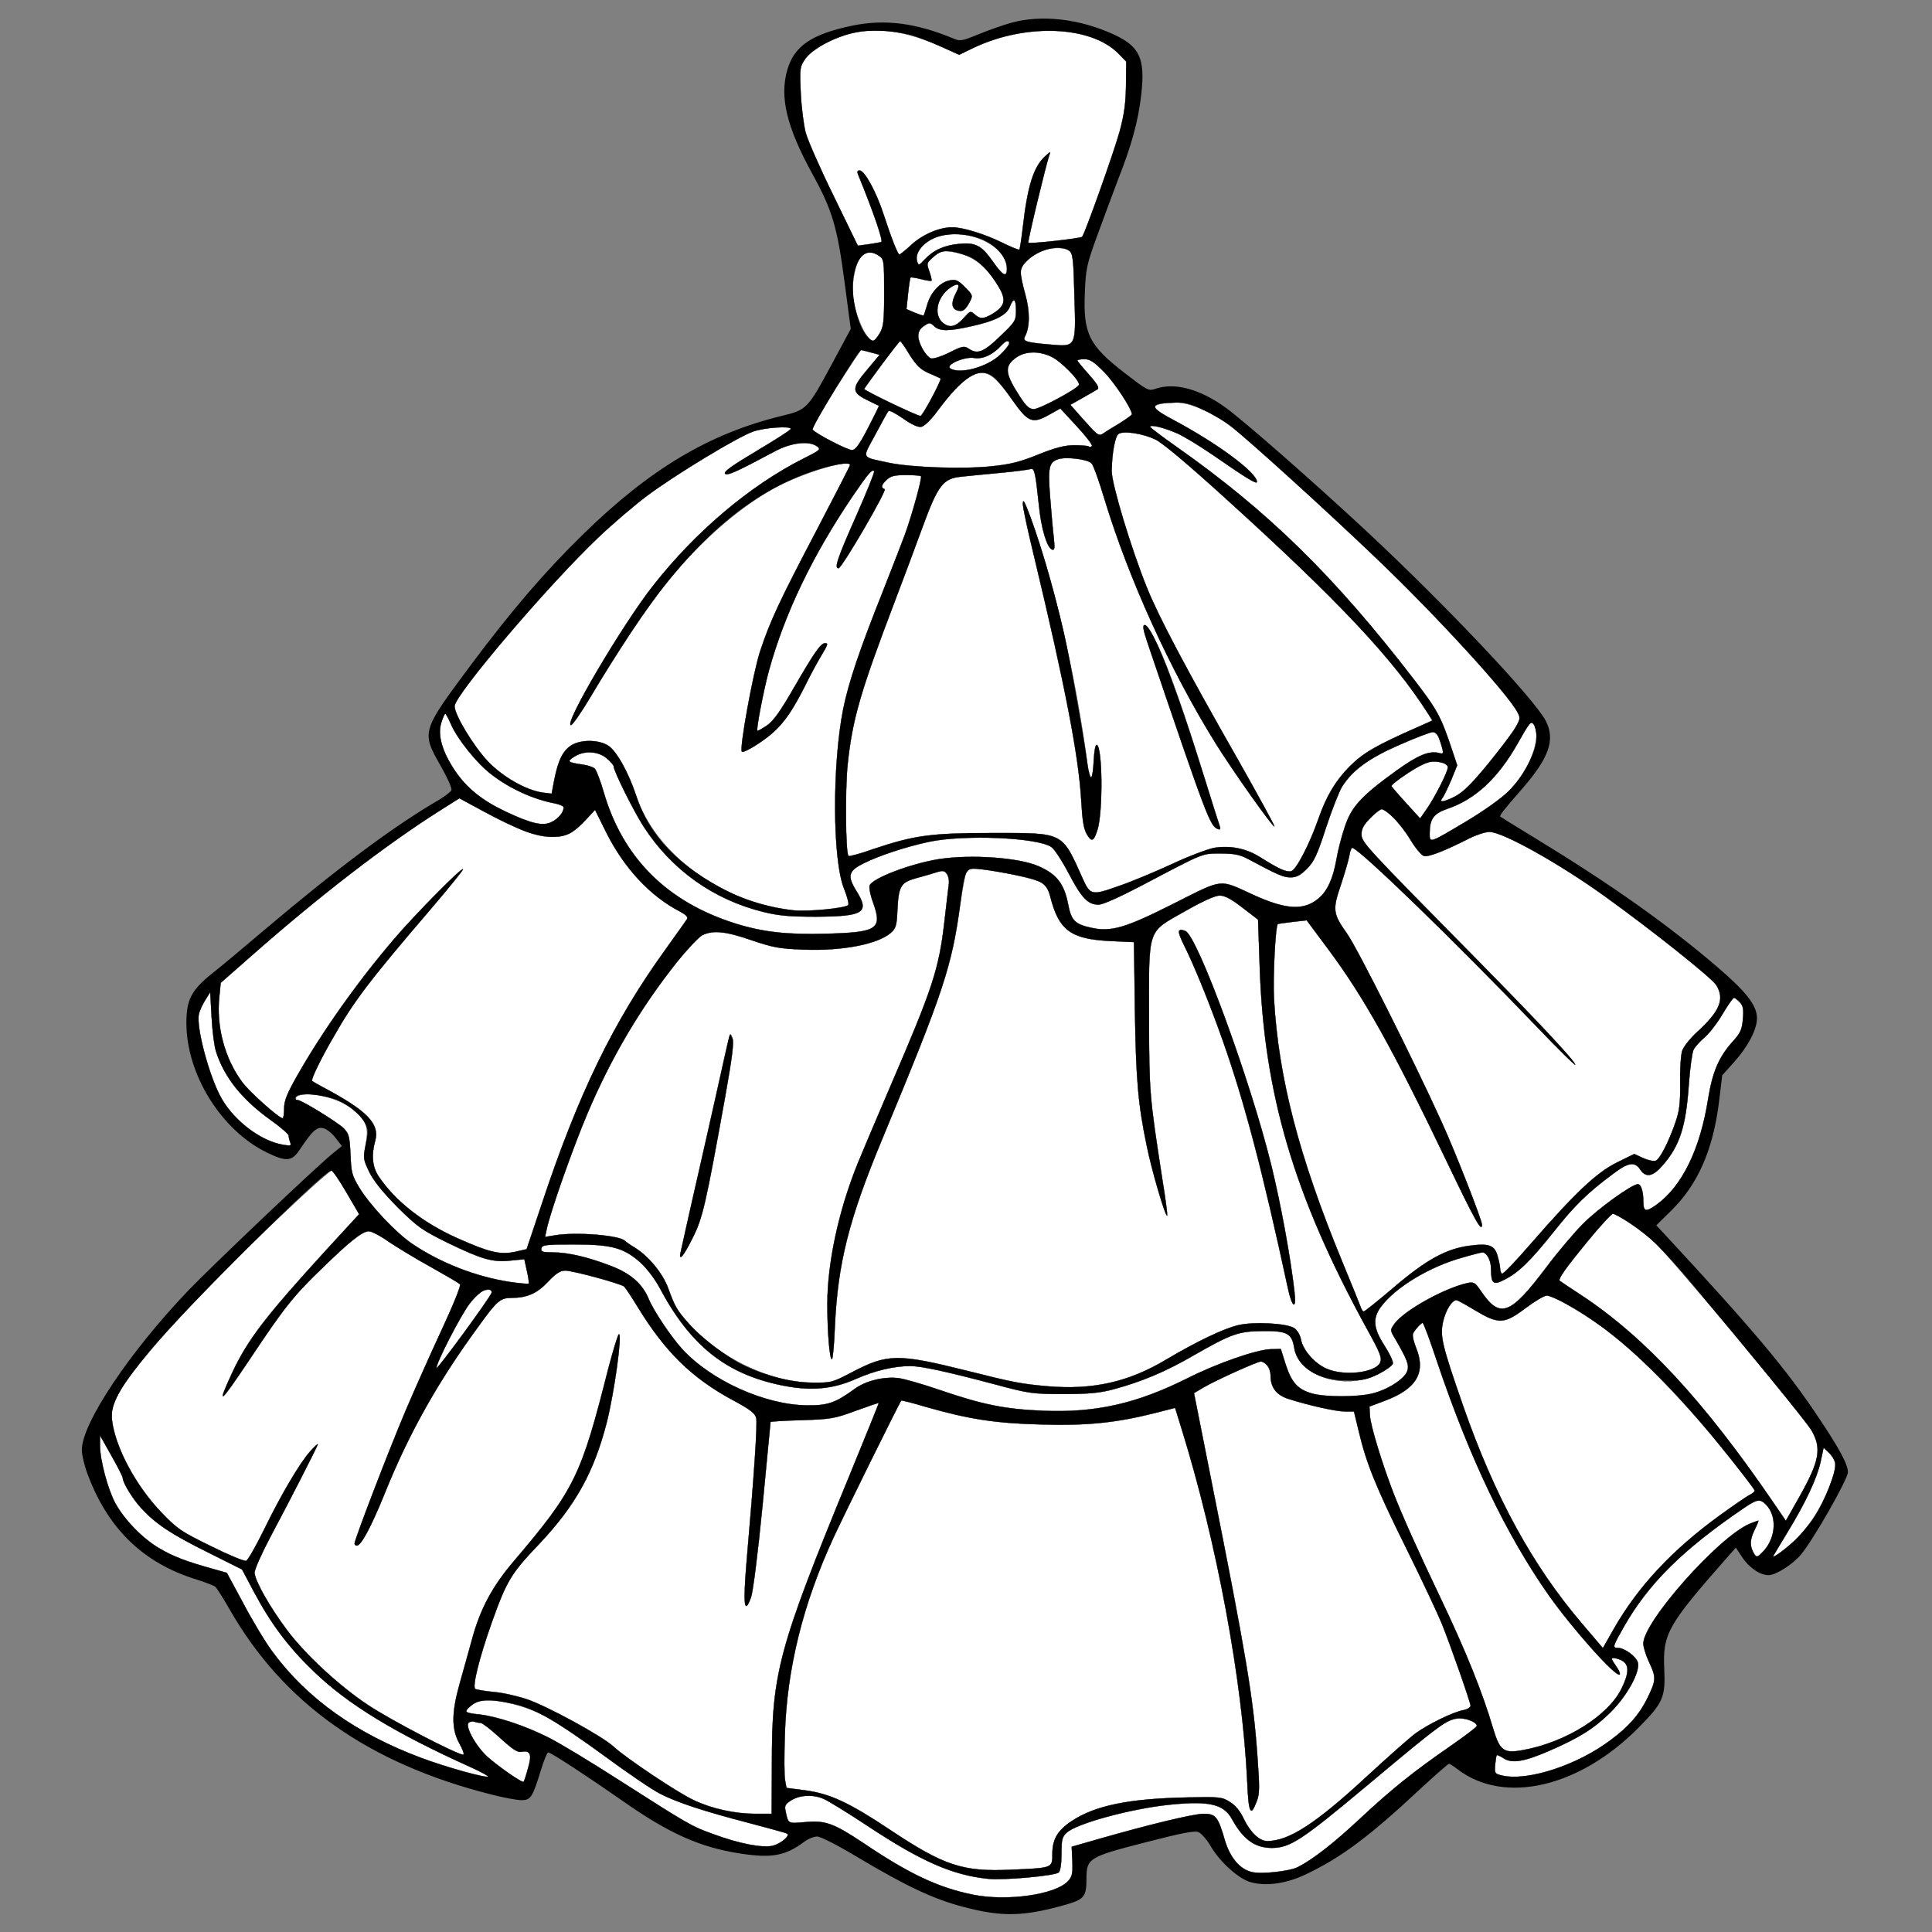 <?xml version="1.0" encoding="utf-8"?>
<!-- Generator: Adobe Illustrator 21.0.0, SVG Export Plug-In . SVG Version: 6.00 Build 0)  -->
<svg version="1.1" baseProfile="tiny"
	 id="svg82" inkscape:version="0.92.2 5c3e80d, 2017-08-06" sodipodi:docname="3 #36170.svg" xmlns:cc="http://creativecommons.org/ns#" xmlns:dc="http://purl.org/dc/elements/1.1/" xmlns:inkscape="http://www.inkscape.org/namespaces/inkscape" xmlns:rdf="http://www.w3.org/1999/02/22-rdf-syntax-ns#" xmlns:sodipodi="http://sodipodi.sourceforge.net/DTD/sodipodi-0.dtd" xmlns:svg="http://www.w3.org/2000/svg"
	 xmlns="http://www.w3.org/2000/svg" xmlns:xlink="http://www.w3.org/1999/xlink" x="0px" y="0px" width="850px" height="850px"
	 viewBox="0 0 850 850" xml:space="preserve">
<rect x="0" y="0" width="850" height="850" fill="#808080" stroke="none"/>
<sodipodi:namedview  bordercolor="#666666" borderopacity="1" gridtolerance="10" guidetolerance="10" id="namedview84" inkscape:current-layer="svg82" inkscape:cx="965.71411" inkscape:cy="855.9997" inkscape:pageopacity="0" inkscape:pageshadow="2" inkscape:window-height="978" inkscape:window-maximized="1" inkscape:window-width="1920" inkscape:window-x="0" inkscape:window-y="1" inkscape:zoom="0.83294118" objecttolerance="10" pagecolor="#ffffff" showgrid="false">
	</sodipodi:namedview>
<g id="g80" transform="translate(0,0) scale(0.1,0.1)">
	<path id="path4" display="none" fill="#FFFFFF" stroke="#000000" stroke-miterlimit="10" d="M0,0h4250h4250v4250v4250H4250H0V4250
		V0z M4302,152c-68,28-78,30-106,18c-166-69-302-87-447-57c-177,37-255,89-285,194c-35,120-3,252,110,458c88,160,110,234,142,479
		l27,203l-79,147c-111,206-113,209-226,236c-474,116-877,438-1366,1095c-218,293-219,294-133,445c29,51,50,98,47,106s-27,26-53,42
		c-200,116-448,301-773,576c-85,72-187,158-227,189c-92,74-113,116-113,218c0,95,20,173,69,274c64,130,171,240,286,296
		c84,41,109,39,143-12c56-84,76-103,105-95c14,3,38,22,53,42l28,36l-44,36c-81,67-523,487-631,599c-260,272-469,585-469,702
		c0,23,13,77,30,119c90,233,244,380,474,451c38,12,75,26,83,32c7,6,36,52,64,101c176,307,434,537,770,684c168,74,434,154,513,154
		c41,0,49-12,86-133c13-42,27-77,32-77c12,0,175,107,324,211c207,146,345,207,522,234c137,21,197,10,279-51c17-13,43-24,58-24
		s90,38,178,91c215,128,333,184,467,219c171,45,265,42,452-11c78-23,88-35,88-113c0-90,9-96,258-160c167-43,219-53,236-45
		c12,6,37,34,54,64c42,70,123,142,175,156c69,19,157,6,243-35c155-74,276-164,500-373c67-62,125-113,129-113c3,0,21,11,39,25
		c84,64,212,93,328,75c159-24,326-117,466-258c109-110,120-134,114-260c-7-153,15-192,269-481l46-52l27,41c31,47,79,80,117,80
		c32,0,106-47,142-90c54-64,207-332,207-363c0-34-35-100-130-242c-143-214-285-383-683-812l-30-32l65-64c118-116,184-266,211-479
		l14-117l52-58c62-69,101-144,101-193c0-57-48-118-182-232c-217-185-463-359-798-563c-80-49-147-90-149-92c-6-4,15-30,97-124
		c118-136,145-215,103-297c-50-97-439-509-791-837c-230-214-539-485-618-542c-114-82-225-112-310-82c-29,10-35,6-134-70
		c-158-122-183-174-175-356c4-101,8-122,55-250c28-77,69-187,91-245c86-217,127-427,102-516c-21-77-93-124-260-170
		C4610,62,4486,75,4302,152z"/>
	<g id="M1Color11">
		<path fill="#FFFFFF" stroke="#000000" stroke-miterlimit="10" d="M3774,1081l45-6c26-4,51-8,58-10c10-3-31-124-102-298
			c-5-11-3-17,7-17c22,0,74,96,106,195c34,104,62,175,69,175c3,0,28-20,55-45c50-45,122-75,178-75c45,0,143,30,218,67
			c40,20,75,34,77,31c2-2,9-46,15-98c21-184,48-269,101-315c21-19,22-19,15-1c-14,40-96,380-92,384c7,6,230-19,237-26
			c13-16,141-375,166-467c20-75,26-125,27-202l1-102l-34-35c-120-123-407-135-637-26l-64,31l-82-37c-146-66-272-85-385-59
			c-85,19-182,72-211,115c-23,33-24,41-19,150c3,63,13,142,22,175s64,158,123,278L3774,1081z"/>
		<path fill="#FFFFFF" stroke="#000000" stroke-miterlimit="10" d="M4068,1142c39-42,87-63,152-69c72-7,98,7,147,76
			c45,65,63,74,63,33c0-112-206-194-330-130c-48,25-75,66-65,98C4041,1169,4043,1169,4068,1142z"/>
		<path fill="#FFFFFF" stroke="#000000" stroke-miterlimit="10" d="M4704,1103c-24-17-81-16-124,3c-48,21-90,63-90,91
			c0,12,9,57,21,99c21,76,20,144-2,185c-11,21,7,26,112,35c115,10,113,13,106-215C4723,1139,4720,1115,4704,1103z"/>
		<path fill="#FFFFFF" stroke="#000000" stroke-miterlimit="10" d="M4006,1221c-2,2-7,34-11,72l-7,67l37,16c20,8,38,14,39,12
			c1-2,8-22,15-46c15-55,57-100,98-108c28-6,38-1,68,29c35,35,36,37,21,66c-20,37-31,44-56,36c-24-8-26-35-4-76c18-35,14-45-13-31
			c-68,37-91,125-44,163c30,24,57,17,93-24c26-29,28-30,46-14c24,22,40,21,80-3c53-33,60-60,27-116c-60-102-118-144-218-158
			c-32-4-43,0-70,24c-31,27-31,29-18,65c7,20,11,38,9,40c-2,2-23-1-46-7C4028,1222,4008,1219,4006,1221z"/>
		<path fill="#FFFFFF" stroke="#000000" stroke-miterlimit="10" d="M3868,1126c-36-25-66-20-88,16c-23,38-35,121-25,180
			c14,84,60,178,87,178c4,0,17-15,28-33c17-28,20-50,20-179C3890,1148,3889,1140,3868,1126z"/>
		<path fill="#FFFFFF" stroke="#000000" stroke-miterlimit="10" d="M4265,1536c37,24,65,12,139-60c63-60,66-66,66-110
			c0-53-11-59-27-17c-14,37-64,63-168,86c-102,23-140,23-165,0c-18-17-21-17-45-1c-17,11-25,26-25,44c0,32,33,90,56,99
			c9,3,45-8,81-26C4237,1521,4242,1521,4265,1536z"/>
		<path fill="#FFFFFF" stroke="#000000" stroke-miterlimit="10" d="M4050,1830c9,0,94-159,88-165c-2-1-24-12-51-23
			c-38-17-54-33-85-81c-20-34-39-61-42-60c-3,0-39,46-80,102c-41,56-76,105-78,108C3799,1717,4034,1830,4050,1830z"/>
		<path fill="#FFFFFF" stroke="#000000" stroke-miterlimit="10" d="M4181,1621c42,27,163-6,219-60c38-36,51-61,32-61
			c-5,0-17,9-27,20c-37,41-82,61-118,55C4245,1567,4157,1605,4181,1621z"/>
		<path fill="#FFFFFF" stroke="#000000" stroke-miterlimit="10" d="M3867,1785c-1,0-24-11-52-25c-69-34-69-52,0-133l55-66l-37-10
			c-21-6-41-11-44-11c-4,0-54,77-113,170c-59,94-104,174-101,180c10,16,152,90,173,90c16,0,32-22,71-97
			C3847,1829,3868,1786,3867,1785z"/>
		<path fill="#FFFFFF" stroke="#000000" stroke-miterlimit="10" d="M4549,1800c27-1,193-90,198-107c6-17-80-105-122-124
			c-55-26-113-24-153,3c-55,39-52,70,17,176C4516,1789,4529,1800,4549,1800z"/>
		<path fill="#FFFFFF" stroke="#000000" stroke-miterlimit="10" d="M4858,1637c-44-45-63-57-87-57c-17,0-31,3-31,6c0,3,23,31,51,62
			c37,42,47,59,37,65c-7,4-37,22-66,38l-53,30l62,70c58,65,63,69,83,56c11-8,45-29,74-46c28-18,52-35,52-38
			C4980,1799,4904,1684,4858,1637z"/>
		<path fill="#FFFFFF" stroke="#000000" stroke-miterlimit="10" d="M4665,1797l-50,28c-73,41-92,33-161-65c-85-122-123-142-189-101
			c-39,24-82,70-142,151c-30,40-57,66-71,68c-14,2-44-12-79-37c-32-22-60-37-64-33c-4,4-30,51-58,104c-59,109-65,97,59,124
			c101,21,332,29,457,15c79-8,125-20,203-52c75-30,116-40,156-40c29,0,58,2,63,5c5,4,12,3,15-2c3-5-27-44-67-87L4665,1797z"/>
	</g>
	<g id="M4GraUDC12">
		<path fill="#FFFFFF" stroke="#000000" stroke-miterlimit="10" d="M6676,3133c-43-82-360-428-621-677c-230-220-567-525-640-581
			c-82-62-181-105-240-104c-27,1-59,3-70,6c-43,11-33,23,62,73c191,102,363,230,363,270c0,12-45-15-192-117c-58-40-130-84-160-97
			c-58-25-118-40-118-28c1,4,54,44,118,89c402,283,693,568,1044,1024c103,134,118,163,167,310l22,66l-26,64c-15,35-32,70-37,77
			c-20,24,0,23,50-2c39-20,72-52,147-143c53-65,108-137,121-160C6689,3164,6690,3159,6676,3133z"/>
		<path fill="#FFFFFF" stroke="#000000" stroke-miterlimit="10" d="M3710,3118c24-117,72-260,175-518c42-107,86-220,97-250
			c31-86,76-249,70-255c-3-3-33-5-67-5c-48,0-66,4-83,20c-25,23-28,36-10,42c12,4-188,348-203,348c-19,0-6-41,77-228
			c47-106,83-196,80-199c-9-10-25,8-94,109c-177,261-299,515-369,768c-23,84-57,260-51,265c2,2,21-9,42-23c29-20,59-62,120-168
			c86-149,117-194,135-194c16,0,15,3-19,60c-16,27-48,86-70,131c-51,101-88,156-138,201c-44,40-130,93-138,85c-12-11,49-346,80-441
			c45-136,86-223,254-543c78-149,142-274,142-277c0-27-184,26-310,89c-160,81-347,241-499,430c-77,95-226,320-331,498
			c-41,69-81,127-88,127c-34,0,227-443,362-614c186-237,426-440,660-558c74-37,79-41,61-54c-35-26-114-17-185,21
			c-170,91-210,109-220,99c-8-8,33-37,139-100c82-49,150-92,150-97c2-14-114-6-164,11c-70,24-346,192-468,283
			c-56,42-153,125-215,184c-221,210-632,693-632,742c0,38,81,172,144,240c64,69,170,130,243,140l40,5l12-63c17-85,38-127,75-150
			c42-26,119-25,161,1c37,23,90,118,124,221c84,257,376,470,691,504c63,7,228-9,242-23c4-4-4-36-18-71
			C3662,3784,3661,3364,3710,3118z"/>
		<path fill="#FFFFFF" stroke="#000000" stroke-miterlimit="10" d="M5390,2191c-162-147-273-241-306-257c-55-27-141-40-163-25
			c-15,10-29,85-30,163c-1,55,85,340,154,511c51,128,174,360,402,760c90,159,162,291,160,293c-6,6-185-247-259-366
			c-200-322-382-723-489-1075c-23-77-48-147-56-156c-16-19-116-31-150-18c-38,14-43,37-33,165c5,65,12,145,16,178c5,47,4,58-7,54
			c-23-8-49-95-59-202c-14-134-19-158-35-153c-7,3-66,11-131,17c-66,6-144,14-174,17c-81,8-103,36-172,224c-31,85-85,230-121,324
			c-153,402-187,520-208,721c-11,109-9,388,4,400c3,3,52-10,108-30c182-61,254-71,524-71c320,0,305-7,400,204c31,69,40,71,152,31
			c54-18,160-62,236-97c76-36,162-68,190-73c71-11,141,3,202,42c83,52,114,66,136,61c22-6,81-120,119-229c36-103,76-169,137-231
			c61-61,116-93,307-177l58-26l-17-27C6131,2900,5889,2643,5390,2191z M4828,3652c-16,50-25,54-46,19c-14-24-20-59-25-149
			c-11-194-70-501-206-1068c-53-218-64-291-35-224c8,19,31,82,50,140c90,271,172,645,219,997c4,29,11,53,16,53c4,0,9-33,11-73
			c2-41,7-71,13-70C4851,3283,4853,3577,4828,3652z M5360,3648c-36-12-47-41-310-816c-22-65-24-82-13-82c8,0,32,39,58,92
			c49,106,117,299,204,580c33,106,63,201,67,212C5371,3647,5369,3651,5360,3648z"/>
	</g>
	<g id="M4GraUDC5">
		<path fill="#FFFFFF" stroke="#000000" stroke-miterlimit="10" d="M2443,3535c-96-18-200-65-281-128c-65-49-152-159-178-221
			c-11-25-22-46-25-46c-3,0-11,18-18,41c-16,54,4,125,60,209c52,77,120,132,224,181c115,54,165,65,203,45c30-15,52-43,52-64
			C2480,3547,2463,3539,2443,3535z"/>
		<path fill="#FFFFFF" stroke="#000000" stroke-miterlimit="10" d="M6747,3186c-11-15-19-6-67,80c-89,158-189,251-314,293
			c-58,20-76,45-76,105c0,47-6,49,164-52c73-44,153-100,183-131C6731,3390,6786,3240,6747,3186z"/>
		<path fill="#FFFFFF" stroke="#000000" stroke-miterlimit="10" d="M6331,3313c18,5,20,2,15-18c-13-53-26-75-43-74
			c-10,0-76,25-146,56c-135,59-206,111-252,183c-13,21-45,102-71,181c-39,121-53,150-84,181c-29,29-46,38-72,38c-32,0-57-11-193-84
			c-31-16-57-21-115-21c-84,0-70-5-351,143c-96,50-167,82-186,82c-47,0-75-30-132-139c-29-55-63-107-76-115c-64-42-387-55-540-22
			c-101,22-214,59-285,94c-68,34-74,55-31,124c58,93,30,110-179,111c-115,0-163-4-232-21c-219-54-403-185-526-375
			c-44-68-132-245-132-265c0-6-14-22-31-36c-38-32-100-35-144-6c-32,21-28,24,39,34c22,3,46,11,53,18c7,8,25,54,39,103
			c84,289,278,483,579,578c122,38,227,50,403,45c224-6,245-21,203-138c-12-32-18-65-15-74c12-32,180-96,304-116c142-22,353-7,439,31
			c81,35,114,79,131,171c13,67,30,84,97,99c91,21,152,3,370-107c219-110,194-107,347-37c145,66,222,70,287,16c39-33,64-87,79-173
			c6-36,22-99,36-140c29-90,72-137,227-249C6239,3322,6288,3302,6331,3313z"/>
		<path fill="#FFFFFF" stroke="#000000" stroke-miterlimit="10" d="M6299,3350c-15,0-60,22-103,50c-43,28-76,54-74,59
			c2,4,31,38,65,75l61,67l30-43c37-54,92-163,92-182C6370,3361,6341,3350,6299,3350z"/>
	</g>
	<g id="M4GraBUC1">
		<path fill="#FFFFFF" stroke="#000000" stroke-miterlimit="10" d="M3023,4043c5-8-6-19-30-32c-131-67-246-190-325-347l-50-101
			l-41,44c-53,58-89,76-152,75c-64,0-154-35-295-111l-109-59l-87,55c-240,152-534,379-831,641l-132,116l-6,61
			c-14,130,23,271,100,375c31,43,162,160,179,160c3,0,6-19,6-43c0-33,12-64,55-140c111-196,268-418,430-607c95-111,295-313,302-306
			c3,2-62,82-144,178c-264,308-336,402-425,559c-56,96-101,189-95,195c2,2,25,15,51,29c190,101,247,159,227,233
			c-18,64-13,116,15,158c72,107,193,203,345,271c141,63,188,74,253,61l53-12l67-200c160-482,314-800,542-1116
			C2975,4111,3019,4050,3023,4043z"/>
		<path fill="#FFFFFF" stroke="#000000" stroke-miterlimit="10" d="M7551,4334c-20-32-285-243-491-391c-203-146-449-283-507-283
			c-18,0-58,13-90,29c-110,56-178,82-198,77c-11-3-38-35-60-72c-39-65-104-134-126-134c-6,0-29,17-50,39c-29,29-39,47-39,71
			c0,36,12,49,516,560c258,262,424,439,424,454c0,5-75-69-167-165c-359-375-786-789-814-789c-4,0-10,17-13,37c-4,21-21,78-37,127
			c-37,108-35,126,27,213c44,61,294,559,416,828c58,126,178,433,178,453c0,36-29-15-154-276c-240-501-366-726-524-938l-93-125l-62,7
			c-34,4-63,8-65,9c-11,9-22,237-17,330c20,348,109,691,300,1155c42,102,79,193,82,202c3,10,9,18,13,18c4,0,63-47,131-105
			c143-122,230-170,332-184c88-12,113-3,126,46c6,21,11,46,11,55c0,9,4,19,8,22c5,3,62-57,127-132c193-222,289-313,378-357l77-38
			l39,18c22,10,47,15,55,12c19-7,57-82,87-168c18-52,22-84,21-174c-1-61,3-124,9-142c6-18,35-54,64-81
			C7567,4449,7589,4396,7551,4334z"/>
		<path fill="#FFFFFF" stroke="#000000" stroke-miterlimit="10" d="M5542,4248l-7-202l-69-53c-49-38-77-53-100-53
			c-20,0-73,24-151,68c-170,97-160,67-160,467c1,335,2,346,59,715c14,85,23,156,21,158c-7,8-68-198-90-308c-38-183-47-286-52-600
			l-4-295l-107-5c-172-9-224-47-262-198c-6-25-20-48-35-58c-25-16-161-47-262-59c-54-6-63-5-72,12c-5,11-17,73-26,139
			c-38,279-73,384-343,1034c-148,356-196,547-209,827c-3,79-9,143-13,143c-10,0-20-118-20-242c0-180,49-410,133-618
			c19-47,84-200,144-340c188-436,214-517,238-725c8-72,17-144,19-162c3-17-1-39-8-48c-11-15-18-16-47-7c-19,6-59,18-90,26
			c-67,19-76,35-81,145c-3,65-7,76-30,96c-57,49-212,79-378,73c-111-4-137-9-232-41c-115-40-172-46-219-22c-16,9-66,62-111,118
			c-159,200-288,417-394,667c-62,146-164,434-179,509l-7,33l43-7c93-16,289,0,309,25c3,3,21,16,41,28c61,37,124,113,148,178
			c31,84,38,97,92,158c136,152,355,257,541,259c85,1,89,0,175-45c158-83,203-83,508-7c202,51,239,58,354,68c197,17,356-18,521-117
			c135-80,256-138,319-152c68-16,212-8,245,13c14,10,26,30,30,52c9,45,59,103,111,126c76,35,216,19,237-26c9-21,2-40-60-152
			C5693,5260,5560,4812,5542,4248z M3191,4822c-86,477-99,536-144,625c-40,81-63,107-52,60c17-77,68-305,85-377c11-47,42-186,70-310
			c69-311,60-279,72-253C3230,4583,3222,4648,3191,4822z M5665,5662c-109-505-189-811-284-1080c-56-160-128-336-170-420
			c-33-65-32-79,4-66c53,21,287,658,379,1034c41,168,84,402,101,552C5705,5768,5684,5754,5665,5662z"/>
	</g>
	<g id="M4GraOTC4">
		<path fill="#FFFFFF" stroke="#000000" stroke-miterlimit="10" d="M1270,4996c0-6-34-36-76-66c-129-92-207-189-244-305
			c-7-22-16-90-19-150l-6-110l-22,35c-12,19-25,47-28,62c-13,58,48,283,101,373c58,100,175,187,272,202c31,5,34,4,29-11
			C1273,5016,1270,5003,1270,4996z"/>
		<path fill="#FFFFFF" stroke="#000000" stroke-miterlimit="10" d="M7655,4410c-10-11-22-20-26-20c-5,0-26,31-49,69
			c-22,38-57,84-78,103c-22,18-44,43-51,56c-6,12-16,82-21,155c-13,185-40,268-115,354c-43,50-74,56-99,18c-24-36-53-31-120,20
			c-113,84-168,138-260,254c-103,129-155,180-217,211c-49,26-59,18-59-47c0-38-19-73-38-73c-4,0-41,9-82,21c-148,40-301,132-365,219
			c-37,51-33,94,16,170c22,34,39,70,37,79c-2,9-30,29-63,46c-147,74-351,11-371-115c-10-64-32-75-138-74c-108,1-138,12-306,108
			c-122,71-228,115-350,148c-59,16-106,21-220,21c-139,0-152-2-305-43c-211-56-321-80-371-80c-70,0-156,20-239,57
			c-101,45-199,54-325,28c-247-50-404-176-540-433c-19-35-55-83-82-107c-73-65-125-80-293-80c-125,0-140,2-143,17c-3,15,4,18,50,18
			c67,0,156,21,257,60c86,33,138,79,165,145c22,53,100,169,148,221c128,139,364,245,548,247c91,1,125-10,211-73c49-35,126-54,190-47
			c27,3,109,27,182,52c193,66,289,85,459,92c231,9,410-32,632-143c131-66,301-125,365-128l46-1l22,70c26,79,53,108,116,126
			c56,16,199,16,264,0c67-16,141-63,154-98c10-27,1-51-57-150c-18-31-18-32,2-60c44-59,220-156,320-178c29-6,34-2,60,36
			c83,122,128,106,287-105c50-67,123-153,162-192c65-66,215-174,241-174c14,0,24,32,24,77c0,44,11,47,57,14c114-82,193-245,228-466
			c19-117,46-182,105-249c38-41,44-56,48-102C7672,4441,7669,4425,7655,4410z"/>
		<path fill="#FFFFFF" stroke="#000000" stroke-miterlimit="10" d="M2307,5540l-61,6c-80,8-125-5-276-78c-115-57-132-69-221-157
			c-65-66-104-114-124-154c-27-57-28-61-16-122c15-75,4-104-56-154c-55-46-169-77-230-64c-22,4-33,23-13,23c17,0,174,97,202,124
			c23,24,26,35,30,114c3,79,6,93,38,146c47,78,160,198,233,248c124,84,280,145,430,168c43,6,81,10,83,7c2-2-1-27-8-56L2307,5540z"/>
		<path fill="#FFFFFF" stroke="#000000" stroke-miterlimit="10" d="M2123,5680c-11,5-38,30-58,57c-38,50-145,257-145,282
			c0,13,239-313,243-332C2166,5673,2148,5670,2123,5680z"/>
	</g>
	<g id="M4GraOTC22">
		<path fill="#FFFFFF" stroke="#000000" stroke-miterlimit="10" d="M2069,7774c-330-149-538-275-687-419c-112-107-188-208-264-350
			l-53-100l-150-75c-163-81-229-125-293-194c-38-41-82-113-82-134c0-5-22-49-50-98l-50-89v46c0,63,34,190,67,252
			c40,73,120,156,194,199c61,36,118,58,241,92l56,16l74,137c40,76,98,172,129,213c151,204,366,357,652,464c109,41,286,90,294,82
			C2150,7814,2114,7794,2069,7774z"/>
		<path fill="#FFFFFF" stroke="#000000" stroke-miterlimit="10" d="M8046,6391l-23-22l-13,62c-16,72-64,176-145,309
			c-31,52-60,99-62,103c-11,18,36-14,85-58c66-60,123-146,161-245C8083,6452,8082,6425,8046,6391z"/>
		<path fill="#FFFFFF" stroke="#000000" stroke-miterlimit="10" d="M7769,6619c-26-26-39-24-100,18c-266,181-417,331-524,519
			c-50,88-52,94-27,94c29,0,81,38,88,65c10,41-47,145-120,218c-73,72-137,112-268,169c-112,49-167,58-204,33c-14-9-27-15-29-13
			s-5,21-7,42c-3,38-2,40,32,48c113,25,330-46,477-157c81-60,128-115,164-190c35-73,36-86,4-153c-14-30-25-66-25-81
			c0-96,332-470,468-527c19-7,36-14,38-14c2,0-6,20-18,44c-21,43-20,73,2,106c9,13,15,10,40-17C7814,6763,7819,6669,7769,6619z"/>
		<path fill="#FFFFFF" stroke="#000000" stroke-miterlimit="10" d="M3463,8067c-5-3-81-24-169-47c-196-51-316-90-391-129
			c-32-16-141-90-243-165c-102-75-220-154-263-177c-102-53-242-82-297-62c-19,7-50,34-50,43c0,4,27,10,60,13c77,9,202,50,304,102
			c45,22,187,108,316,191c299,191,312,199,407,233c115,43,221,63,265,51C3439,8109,3477,8076,3463,8067z"/>
		<path fill="#FFFFFF" stroke="#000000" stroke-miterlimit="10" d="M6422,7560c-15,0-40,7-56,15c-36,19-115,82-351,280
			c-288,241-339,275-420,275c-74,0-126-38-175-127c-36-66-101-81-275-63c-167,17-408,82-452,123c-20,18-23,31-23,93c0,45-5,75-12,82
			c-19,15-242,35-310,28c-157-16-294-76-530-232c-89-59-177-113-195-120c-46-20-103-17-141,6c-27,17-31,24-26,47c12,58,10,56,82,50
			c93-9,127,3,261,92c203,137,330,196,482,227c149,30,362,0,417-59c19-20,22-33,20-88l-3-64l115-33c219-63,421-112,465-112
			c54,0,64,13,94,117c23,76,65,126,117,139c42,11,169-3,205-22c65-33,155-103,274-214c139-130,236-207,395-317c62-43,115-83,117-89
			C6502,7580,6457,7560,6422,7560z"/>
		<path fill="#FFFFFF" stroke="#000000" stroke-miterlimit="10" d="M2296,7707c-19,4-39-9-96-61c-39-36-78-66-85-66c-7,0-19-2-27-5
			c-7-3-18-1-25,3c-20,13,28,101,79,149c49,44,156,119,162,112c2-2,11-29,19-59C2341,7719,2334,7700,2296,7707z"/>
	</g>
	<g id="M4GraBUC10">
		<path fill="#FFFFFF" stroke="#000000" stroke-miterlimit="10" d="M3866,6173c-1-2-47,14-102,34c-92,34-109,37-236,41
			c-76,2-138,6-138,8c0,2-16,167-35,366c-22,224-42,380-51,406c-29,80-35,34-20-149c35-402,49-617,43-641c-5-20-28-38-101-77
			c-181-97-299-213-418-407c-28-46-56-88-62-94c-17-13-225-70-259-70c-22,0-41,12-76,49c-47,51-93,71-159,71c-51,0-65,12-145,123
			c-180,245-309,475-415,739c-58,143-103,228-122,228c-6,0-10-4-10-9c0-18,150-408,223-581c41-96,114-260,162-363
			c51-110,84-192,79-197s-63-39-129-76c-66-36-149-87-185-111c-35-25-75-46-87-46c-29,0-85,45-206,163c-126,121-167,173-322,406
			c-129,192-142,203-76,59c70-150,144-247,413-542l148-161l-56-96c-31-53-60-96-66-96c-5,0-73,59-151,132c-394,366-722,722-789,856
			c-26,53-30,69-25,111c14,118,104,287,216,404c70,73,87,85,218,149c78,39,148,68,156,65s42-63,77-134c77-158,158-295,205-348
			c20-22,35-36,33-30c-5,16-132,264-208,406c-38,72-70,143-70,158c0,33,67,152,143,253c81,108,228,244,354,328
			c96,65,394,220,421,220c6,0-1-21-16-48c-36-64-36-136,1-267c16-55,39-141,53-190c36-135,90-236,186-348c266-313,295-373,414-845
			c22-83,43-152,47-152c15,0-20,254-53,386c-57,222-138,367-297,536c-125,131-143,161-209,345c-57,161-87,285-73,294c6,3,42,9,81,13
			c39,3,104,18,146,32c89,30,333,163,382,209c54,50,281,202,352,235c80,38,181,60,273,60h70l1-223c0-398,28-503,342-1267
			C3809,6317,3867,6174,3866,6173z"/>
		<path fill="#FFFFFF" stroke="#000000" stroke-miterlimit="10" d="M7970,6293c-38-65-612-754-688-825c-53-50-167-128-186-128
			c-6,0-57,55-112,122c-95,116-130,165-122,173c2,2,44,30,93,62c281,185,541,466,846,912l56,82l61-108
			C8006,6426,8015,6372,7970,6293z"/>
		<path fill="#FFFFFF" stroke="#000000" stroke-miterlimit="10" d="M7053,5840c-110-77-220-140-248-140c-11,0-53,25-93,55
			c-94,71-118,72-222,10c-41-25-78-45-82-45c-20,0-47,43-59,94c-14,65-6,101,88,371c139,398,303,700,523,958l92,108l50-88
			c106-184,255-344,463-495c61-44,120-85,133-91c12-6,22-14,22-19s-66-91-147-191C7398,6150,7181,5930,7053,5840z"/>
		<path fill="#FFFFFF" stroke="#000000" stroke-miterlimit="10" d="M7113,7297c-28-6-28-3-2,35c12,16,18,32,15,35
			c-15,15-207-200-311-347c-188-267-349-604-492-1028c-31-94-60-172-64-172c-3,0-13,8-21,17c-28,33-28,41-7,95c43,108,0,179-139,231
			l-67,25l2,39c2,44,55,217,106,348c37,94,105,247,202,450c112,234,188,422,235,583c29,95,46,107,129,92c191-34,381-154,437-275
			C7174,7346,7167,7311,7113,7297z"/>
		<path fill="#FFFFFF" stroke="#000000" stroke-miterlimit="10" d="M6187,6812c-134-270-176-375-209-515l-21-87h-39
			c-40,0-161-27-251-56c-52-17-77-50-77-103c0-30-22-61-43-61c-7,0-56,20-109,44c-54,24-117,55-141,69l-44,26l77,388
			c153,769,184,953,202,1209c10,137,10,167-3,199c-27,72-36,53-42-92c-21-439-133-1045-287-1542l-30-97l-90,23
			c-171,43-299,56-500,50c-200-5-317-23-509-78c-57-17-104-29-106-27c-8,9-246,491-298,603c-135,293-205,577-214,866
			c-3,92-3,182,1,201l6,34l84,11c108,15,191,53,371,173c239,159,320,186,535,176c183-8,180-7,180-70c0-64,23-103,85-144
			c104-69,254-99,510-104c141-3,152-2,186,20c25,15,45,40,62,76c28,58,68,96,102,96c96,0,214-77,437-283c92-85,189-171,216-191
			c57-41,163-93,210-102c17-3,32-12,32-19c0-14-86-261-128-365C6325,7099,6256,6951,6187,6812z"/>
	</g>
</g>
<g transform="translate(0,850) scale(0.1,-0.1)">
	<path d="M4446,8399c-38-11-103-34-144-51c-68-28-78-30-106-18c-166,69-302,87-447,57c-177-37-255-89-285-194c-35-120-3-252,110-458
		c88-160,110-234,142-479l27-203l-79-147c-111-206-113-209-226-236c-318-78-577-232-872-520c-167-163-314-334-494-575
		c-218-293-219-294-133-445c29-51,50-98,47-106s-27-26-53-42c-200-116-448-301-773-576c-85-72-187-158-227-189
		c-92-74-113-116-113-218c0-226,154-473,355-570c84-41,109-39,143,12c56,84,76,103,105,95c14-3,38-22,53-42l28-36l-44-36
		c-81-67-523-487-631-599c-260-272-469-585-469-702c0-23,13-77,30-119c90-233,244-380,474-451c38-12,75-26,83-32c7-6,36-52,64-101
		c236-412,609-676,1150-813c54-14,114-25,133-25c41,0,49,12,86,133c13,42,27,77,32,77c12,0,175-107,324-211c207-146,345-207,522-234
		c137-21,197-10,279,51c17,13,43,24,58,24s90-38,178-91c215-128,333-184,467-219c171-45,265-42,452,11c78,23,88,35,88,113
		c0,90,9,96,258,160c167,43,219,53,236,45c12-6,37-34,54-64c42-70,123-142,175-156c69-19,157-6,243,35c155,74,276,164,500,373
		c67,62,125,113,129,113c3,0,21-11,39-25c204-155,533-80,794,183c109,110,120,134,114,260c-7,153,15,192,269,481l46,52l27-41
		c31-47,79-80,117-80c32,0,106,47,142,90c54,64,207,332,207,363c0,34-35,100-130,242c-143,214-285,383-683,812l-30,32l65,64
		c118,116,184,266,211,479l14,117l52,58c62,69,101,144,101,193c0,57-48,118-182,232c-217,185-463,359-798,563c-80,49-147,90-149,92
		c-6,4,15,30,97,124c118,136,145,215,103,297c-50,97-439,509-791,837c-230,214-539,485-618,542c-114,82-225,112-310,82
		c-29-10-35-6-134,70c-158,122-183,174-175,356c4,101,8,122,55,250c28,77,69,187,91,245c60,152,89,258,102,374c18,158-6,211-120,264
		C4749,8418,4580,8437,4446,8399z M4006,8346c28-7,87-30,132-50l82-37l64,31c230,109,517,97,637-26l34-35l-1-102c-1-77-7-127-27-202
		c-25-92-153-451-166-467c-7-7-230-32-237-26c-4,4,78,344,92,384c7,18,6,18-15-1c-53-46-80-131-101-315c-6-52-13-96-15-98
		c-2-3-37,11-77,31c-75,37-173,67-218,67c-56,0-128-30-178-75c-27-25-52-45-55-45c-7,0-35,71-69,175c-32,99-84,195-106,195
		c-10,0-12-6-7-17c71-174,112-295,102-298c-7-2-32-6-58-10l-45-6l-106,218c-59,120-114,245-123,278s-19,112-22,175
		c-5,109-4,117,19,150c29,43,126,96,211,115C3822,8371,3925,8367,4006,8346z M4335,7440c56-28,95-78,95-122c0-41-18-32-63,33
		c-49,69-75,83-147,76c-65-6-113-27-152-69c-25-27-27-27-33-8c-10,32,17,73,65,98C4161,7479,4263,7476,4335,7440z M4704,7397
		c16-12,19-36,23-198c7-228,9-225-106-215c-105,9-123,14-112,35c22,41,23,109,2,185c-27,99-27,117,7,149
		C4571,7404,4664,7426,4704,7397z M4257,7374c46-17,96-67,138-138c33-56,26-83-27-116c-40-24-56-25-80-3c-18,16-20,15-46-14
		c-36-41-63-48-93-24c-47,38-24,126,44,163c27,14,31,4,13-31c-22-41-20-68,4-76c25-8,36-1,56,36c15,29,14,31-21,66
		c-30,30-40,35-68,29c-41-8-83-53-98-108c-7-24-14-44-15-46s-19,4-39,12l-37,16l7,67c4,38,9,70,11,72s22-1,46-7c23-6,44-9,46-7
		s-2,20-9,40c-13,36-13,38,18,65C4142,7402,4175,7403,4257,7374z M3868,7374c21-14,22-22,22-162c0-129-3-151-20-179
		c-23-38-31-40-54-14c-42,46-72,172-62,255C3767,7373,3812,7413,3868,7374z M4470,7134c0-44-3-50-66-110c-74-72-102-84-139-60
		c-23,15-28,15-88-15c-36-18-72-29-81-26c-23,9-56,67-56,99c0,18,8,33,25,44c24,16,27,16,45-1c25-23,63-23,165,0
		c104,23,154,49,168,86C4459,7193,4470,7187,4470,7134z M4002,6939c31-48,47-64,85-81c27-11,49-22,51-23c6-6-79-165-88-165
		c-16,0-251,113-248,119c7,15,154,210,158,210C3963,7000,3982,6973,4002,6939z M4440,6988c0-6-18-28-40-49c-56-54-177-87-219-60
		c-24,16,64,54,106,46c36-6,81,14,118,55C4425,7002,4440,7006,4440,6988z M3833,6949l37-10l-55-66c-69-81-69-99,0-133
		c28-14,51-25,52-25c1-1-20-44-48-98c-39-75-55-97-71-97c-21,0-163,74-173,90c-6,10,202,350,214,350C3792,6960,3812,6955,3833,6949z
		 M4625,6931c42-19,128-107,122-124c-5-17-171-106-198-107c-20,0-33,11-60,52c-69,106-72,137-17,176C4512,6955,4570,6957,4625,6931z
		 M4858,6863c46-47,122-162,122-186c0-3-24-20-52-38c-29-17-63-38-74-46c-20-13-25-9-83,56l-62,70l53,30c29,16,59,34,66,38
		c10,6,0,23-37,65c-28,31-51,59-51,62s14,6,31,6C4795,6920,4814,6908,4858,6863z M4373,6840c14-11,51-56,81-100c69-98,88-106,161-65
		l50,28l72-78c40-43,70-82,67-87s-10-6-15-2c-5,3-34,5-63,5c-40,0-81-10-156-40c-78-32-124-44-203-52c-125-14-356-6-457,15
		c-124,27-118,15-59,124c28,53,54,100,58,104s32-11,64-33c35-25,65-39,79-37s41,28,71,68C4241,6848,4310,6890,4373,6840z M5295,6696
		c39-18,93-50,120-71c73-56,410-361,640-581c261-249,578-595,621-677c14-26,13-31-10-70c-13-23-68-95-121-160
		c-75-91-108-123-147-143c-50-25-70-26-50-2c5,7,22,42,37,77l26,64l-22,66c-49,147-64,176-167,310c-351,456-642,741-1044,1024
		c-64,45-117,85-118,89c0,12,60-3,118-28c30-13,102-57,160-97c147-102,192-129,192-117c0,40-172,168-363,270c-116,62-114,76,8,79
		C5213,6730,5242,6722,5295,6696z M3479,6613c0-5-68-48-150-97c-106-63-147-92-139-100c10-10,50,8,220,99c71,38,150,47,185,21
		c18-13,13-17-61-54c-234-118-474-321-660-558c-135-171-396-614-362-614c7,0,47,58,88,127c41,70,118,193,171,273
		c263,399,525,629,827,724c77,24,142,34,142,20c0-3-64-128-142-277c-168-320-209-407-254-543c-31-95-92-430-80-441c8-8,94,45,138,85
		c50,45,87,100,138,201c22,45,54,104,70,131c34,57,35,60,19,60c-18,0-49-45-135-194c-61-106-91-148-120-168c-21-14-40-25-42-23
		c-6,5,28,181,51,265c70,253,192,507,369,768c69,101,85,119,94,109c3-3-33-93-80-199c-83-187-96-228-77-228c15,0,215,344,203,348
		c-18,6-15,19,10,42c17,16,35,20,83,20c34,0,64-2,67-5c6-6-39-169-70-255c-11-30-55-143-97-250c-103-258-151-401-175-518
		c-49-246-48-666,4-793c14-35,22-67,18-71c-14-14-179-30-242-23c-98,11-200,40-281,80c-220,110-352,247-410,424
		c-34,103-87,198-124,221c-42,26-119,27-161,1c-37-23-58-65-75-150l-12-63l-40,5c-73,10-179,71-243,140c-63,68-144,202-144,240
		c0,49,411,532,632,742c62,59,159,142,215,184c122,91,398,259,468,283C3365,6619,3481,6627,3479,6613z M5084,6566
		c33-16,144-110,306-257c499-452,741-709,895-952l17-27l-58-26c-191-84-246-116-307-177c-61-62-101-128-137-231
		c-38-109-97-223-119-229c-22-5-53,9-136,61c-61,39-131,53-202,42c-28-5-114-37-190-73c-76-35-182-79-236-97c-112-40-121-38-152,31
		c-95,211-80,204-400,204c-270,0-342-10-524-71c-56-20-105-33-108-30c-13,12-15,291-4,400c21,201,55,319,208,721
		c36,94,90,239,121,324c69,188,91,216,172,224c30,3,108,11,174,17c65,6,124,14,131,17c16,5,21-19,35-153c10-107,36-194,59-202
		c11-4,12,7,7,54c-4,33-11,113-16,178c-10,128-5,151,33,165c34,13,134,1,150-18c8-9,33-79,56-156c107-352,289-753,489-1075
		c74-119,253-372,259-366c2,2-70,134-160,293c-228,400-351,632-402,760c-69,171-155,456-154,511c1,78,15,153,30,163
		C4943,6606,5029,6593,5084,6566z M1984,5314c26-62,113-172,178-221c81-63,185-110,281-128c20-4,37-12,37-17c0-21-22-49-52-64
		c-38-20-88-9-203,45c-104,49-172,104-224,181c-56,84-76,155-60,209c7,23,15,41,18,41S1973,5339,1984,5314z M6760,5255
		c0-61-57-172-123-236c-30-31-110-87-183-131c-170-101-164-99-164-52c0,60,18,85,76,105c125,42,225,135,314,293c48,86,56,95,67,80
		C6754,5304,6760,5278,6760,5255z M6330,5255c5-14,13-37,16-50c5-20,3-23-15-18c-43,11-92-9-188-78c-155-112-198-159-227-249
		c-14-41-30-104-36-140c-15-86-40-140-79-173c-65-54-142-50-287,16c-153,70-128,73-347-37c-218-110-279-128-370-107
		c-67,15-84,32-97,99c-17,92-50,136-131,171c-86,38-297,53-439,31c-124-20-292-84-304-116c-3-9,3-42,15-74c42-117,21-132-203-138
		c-176-5-281,7-403,45c-301,95-495,289-579,578c-14,49-32,95-39,103c-7,7-31,15-53,18c-67,10-71,13-39,34c44,29,106,26,144-6
		c17-14,31-30,31-36c0-20,88-197,132-265c123-190,307-321,526-375c69-17,117-21,232-21c209,1,237,18,179,111c-43,69-37,90,31,124
		c71,35,184,72,285,94c153,33,476,20,540-22c13-8,47-60,76-115c57-109,85-139,132-139c19,0,90,32,186,82c281,148,267,143,351,143
		c58,0,84-5,115-21c136-73,161-84,193-84c26,0,43,9,72,38c31,31,45,60,84,181c26,79,58,160,71,181c46,72,117,124,252,183
		c70,31,136,56,146,56C6313,5280,6325,5269,6330,5255z M6348,5144c12-4,22-13,22-20c0-19-55-128-92-182l-30-43l-61,67
		c-34,37-63,71-65,75c-2,5,31,31,74,59C6270,5148,6299,5157,6348,5144z M2307,4844c78-30,155-34,199-11c17,8,48,35,71,60l41,44
		l50-101c79-157,194-280,325-347c24-13,35-24,30-32c-4-7-48-68-97-137c-228-316-382-634-542-1116l-67-200l-53-12
		c-65-13-112-2-253,61c-152,68-273,164-345,271c-28,42-33,94-15,158c20,74-37,132-227,233c-26,14-49,27-51,29c-6,6,39,99,95,195
		c89,157,161,251,425,559c82,96,147,176,144,178c-7,7-207-195-302-306c-162-189-319-411-430-607c-43-76-55-107-55-140
		c0-24-3-43-6-43c-17,0-148,117-179,160c-77,104-114,245-100,375l6,61l132,116c297,262,591,489,831,641l87,55l109-59
		C2191,4896,2270,4858,2307,4844z M6127,4906c21-19,56-64,78-100c22-37,49-69,60-72c20-5,88,21,198,77c32,16,72,29,90,29
		c58,0,304-137,507-283c206-148,471-359,491-391c38-62,16-115-86-208c-29-27-58-63-64-81s-10-81-9-142c1-90-3-122-21-174
		c-30-86-68-161-87-168c-8-3-33,2-55,12l-39,18l-77-38c-89-44-185-135-378-357c-65-75-122-135-127-132c-4,3-8,13-8,22s-5,34-11,55
		c-13,49-38,58-126,46c-102-14-189-62-332-184c-68-58-127-105-131-105s-10,8-13,18c-3,9-40,100-82,202c-191,464-280,807-300,1155
		c-5,93,6,321,17,330c2,1,31,5,65,9l62,7l93-125c158-212,284-437,524-938c125-261,154-312,154-276c0,20-120,327-178,453
		c-122,269-372,767-416,828c-62,87-64,105-27,213c16,49,33,106,37,127c3,20,9,37,13,37c28,0,455-414,814-789c92-96,167-170,167-165
		c0,15-166,192-424,454c-504,511-516,524-516,560c0,24,10,42,39,71c21,22,44,39,50,39S6107,4925,6127,4906z M4473,4649
		c110-22,133-37,147-91c38-151,90-189,262-198l107-5l4-295c5-314,14-417,52-600c22-110,83-316,90-308c2,2-7,73-21,158
		c-57,369-58,380-59,715c0,400-10,370,160,467c78,44,131,68,151,68c23,0,51-15,100-53l69-53l7-202c18-564,151-1012,470-1595
		c62-112,69-131,60-152c-21-45-161-61-237-26c-52,23-102,81-111,126c-4,22-16,42-30,52c-33,21-177,29-245,13c-63-14-184-72-319-152
		c-165-99-324-134-521-117c-115,10-152,17-354,68c-305,76-350,76-508-7c-86-45-90-46-175-45c-93,1-208,31-307,80
		c-74,37-179,118-234,179c-54,61-61,74-92,158c-24,65-87,141-148,178c-20,12-38,25-41,28c-20,25-216,41-309,25l-43-7l7,33
		c15,75,117,363,179,509c106,250,235,467,394,667c45,56,95,109,111,118c47,24,104,18,219-22c95-32,121-37,232-41
		c166-6,321,24,378,73c23,20,27,31,30,96c5,110,14,126,81,145c31,8,71,20,90,26c29,9,36,8,47-7c7-9,11-31,8-48c-2-18-11-90-19-162
		c-24-208-50-289-238-725c-60-140-125-293-144-340c-84-208-133-438-133-618c0-124,10-242,20-242c4,0,10,64,13,143
		c13,280,61,471,209,827c270,650,305,755,343,1034c22,160,21,160,98,151C4357,4671,4424,4659,4473,4649z M950,3875
		c37-116,115-213,244-305c42-30,76-60,76-66c0-7,3-20,7-30c5-15,2-16-29-11c-97,15-214,102-272,202c-53,90-114,315-101,373
		c3,15,16,43,28,62l22,35l6-110C934,3965,943,3897,950,3875z M7655,4090c14-15,17-31,13-74c-4-46-10-61-48-102
		c-59-67-86-132-105-249c-35-221-114-384-228-466c-46-33-57-30-57,14c0,45-10,77-24,77c-26,0-176-108-241-174
		c-39-39-112-125-162-192c-159-211-204-227-287-105c-26,38-31,42-60,36c-100-22-276-119-320-178c-20-28-20-29-2-60
		c58-99,67-123,57-150c-13-35-87-82-154-98c-65-16-208-16-264,0c-63,18-90,47-116,126l-22,70l-46-1c-64-3-234-62-365-128
		c-222-111-401-152-632-143c-170,7-266,26-459,92c-73,25-155,49-182,52c-64,7-141-12-190-47c-86-63-120-74-211-73
		c-184,2-420,108-548,247c-48,52-126,168-148,221c-27,66-79,112-165,145c-101,39-190,60-257,60c-46,0-53,3-50,18s18,17,143,17
		c168,0,220-15,293-80c27-24,63-72,82-107c136-257,293-383,540-433c126-26,224-17,325,28c83,37,169,57,239,57c50,0,160-24,371-80
		c153-41,166-43,305-43c114,0,161,5,220,21c122,33,228,77,350,148c168,96,198,107,306,108c106,1,128-10,138-74
		c14-87,108-145,236-144c64,0,85,4,135,29c33,17,61,37,63,46s-15,45-37,79c-49,76-53,119-16,170c64,87,217,179,365,219
		c41,12,78,21,82,21c19,0,38-35,38-73c0-65,10-73,59-47c62,31,114,82,217,211c92,116,147,170,260,254c67,51,96,56,120,20
		c25-38,56-32,99,18c75,86,102,169,115,354c5,73,15,143,21,155c7,13,29,38,51,56c21,19,56,65,78,103c23,38,44,69,49,69
		C7633,4110,7645,4101,7655,4090z M1470,3665c54-18,114-65,136-107c14-26,14-39,3-93c-12-61-11-65,16-122c20-40,59-88,124-154
		c89-88,106-100,221-157c151-73,196-86,276-78l61,6l11-51c7-29,10-54,8-56c-2-3-40,1-83,7c-150,23-306,84-430,168
		c-73,50-186,170-233,248c-32,53-35,67-38,146c-4,79-7,90-30,114c-28,27-185,124-202,124c-6,0-10,4-10,9
		C1300,3693,1392,3690,1470,3665z M1524,3254l56-96l-148-161c-269-295-343-392-413-542c-66-144-53-133,76,59
		c155,233,196,285,322,406c121,118,177,163,206,163c12,0,52-21,87-46c36-24,119-75,185-111c66-37,124-71,129-76s-28-87-79-197
		c-48-103-121-267-162-363c-73-173-223-563-223-581c0-5,4-9,10-9c19,0,64,85,122,228c106,264,235,494,415,739c80,111,94,123,145,123
		c66,0,112,20,159,71c35,37,54,49,76,49c34,0,242-57,259-70c6-6,34-48,62-94c119-194,237-310,418-407c73-39,96-57,101-77
		c6-24-8-239-43-641c-15-183-9-229,20-149c9,26,29,182,51,406c19,199,35,364,35,366s62,6,138,8c127,4,144,7,236,41
		c55,20,101,36,102,34c1-1-57-144-128-317c-314-764-342-869-342-1267l-1-223h-70c-92,0-193,22-273,60c-71,33-298,185-352,235
		c-49,46-293,179-382,209c-42,14-107,29-146,32c-39,4-75,10-81,13c-14,9,16,133,73,294c66,184,84,214,209,345
		c159,169,240,314,297,536c33,132,68,386,53,386c-4,0-25-69-47-152c-119-472-148-532-414-845c-96-112-150-213-186-348
		c-14-49-37-135-53-190c-37-131-37-203-1-267c15-27,22-48,16-48c-27,0-325,155-421,220c-126,84-273,220-354,328
		c-76,101-143,220-143,253c0,15,32,86,70,158c76,142,203,390,208,406c2,6-13-8-33-30c-47-53-128-190-205-348c-35-71-69-131-77-134
		s-78,26-156,65c-131,64-148,76-218,149c-112,117-202,286-216,404c-8,71,32,144,169,309c153,185,763,790,796,790
		C1464,3350,1493,3307,1524,3254z M7169,3120c87-57,145-113,285-280c236-281,498-602,516-633c45-79,36-133-52-290l-61-108l-56,82
		c-305,446-565,727-846,912c-49,32-91,60-93,62c-8,8,27,57,122,173c55,67,106,122,112,122S7135,3142,7169,3120z M2163,2813
		c-4-19-243-345-243-332c0,25,107,232,145,282c35,46,68,69,90,63C2161,2824,2164,2818,2163,2813z M6893,2762
		c206-113,432-322,680-629c81-100,147-186,147-191s-10-13-22-19c-13-6-72-47-133-91c-208-151-357-311-463-495l-50-88l-92,108
		c-220,258-384,560-523,958c-94,270-102,306-88,371c12,51,39,94,59,94c4,0,41-20,82-45c104-62,128-61,222,10c40,30,82,55,93,55
		S6856,2783,6893,2762z M6323,2508c143-424,304-761,492-1028c104-147,296-362,311-347c3,3-3,19-15,35c-26,38-26,41,2,35
		c54-14,61-49,23-128c-56-121-246-241-437-275c-83-15-100-3-129,92c-47,161-123,349-235,583c-97,203-165,356-202,450
		c-51,131-104,304-106,348l-2,39l67,25c139,52,182,123,139,231c-12,30-18,59-15,65c11,19,37,47,43,47C6263,2680,6292,2602,6323,2508
		z M5574,2494c9-8,16-29,16-45c0-53,25-86,77-103c90-29,211-56,251-56h39l21-87c33-140,75-245,209-515c69-139,138-287,155-328
		c42-104,128-351,128-365c0-7-15-16-32-19c-47-9-153-61-210-102c-27-20-124-106-216-191c-223-206-341-283-437-283
		c-34,0-74,38-102,96c-17,36-37,61-62,76c-34,22-45,23-186,20c-256-5-406-35-510-104c-62-41-85-80-85-144c0-63,3-62-180-70
		c-215-10-296,17-535,176c-180,120-263,158-371,173l-84,11l-6,34c-4,19-4,109-1,201c9,289,79,573,214,866c52,112,290,594,298,603
		c2,2,49-10,106-27c192-55,309-73,509-78c201-6,329,7,500,50l90,23l30-97c154-497,266-1103,287-1542c6-145,15-164,42-92
		c13,32,13,62,3,199c-18,256-49,440-202,1209l-77,388l44,26c54,31,234,113,250,113C5553,2510,5566,2503,5574,2494z M540,1998
		c0-21,44-93,82-134c64-69,130-113,293-194l150-75l53-100c76-142,152-243,264-350c149-144,357-270,687-419c45-20,81-40,78-42
		c-8-8-185,41-294,82c-286,107-501,260-652,464c-31,41-89,137-129,213l-74,137l-56,16c-123,34-180,56-241,92c-74,43-154,126-194,199
		c-33,62-67,189-67,252v46l50-89C518,2047,540,2003,540,1998z M8074,2064c8-32-45-168-95-243c-22-33-63-81-91-106
		c-49-44-96-76-85-58c2,4,31,51,62,103c81,133,129,237,145,309l13,62l23-22C8058,2098,8071,2077,8074,2064z M7769,1881
		c50-50,45-144-9-204c-25-27-31-30-40-17c-22,33-23,63-2,106c12,24,20,44,18,44s-19-7-38-14c-136-57-468-431-468-527
		c0-15,11-51,25-81c32-67,31-80-4-153c-36-75-83-130-164-190c-147-111-364-182-477-157c-34,8-35,10-32,48c2,21,5,40,7,42s15-4,29-13
		c37-25,92-16,204,33c131,57,195,97,268,169c73,73,130,177,120,218c-7,27-59,65-88,65c-25,0-23,6,27,94c107,188,258,338,524,519
		C7730,1905,7743,1907,7769,1881z M2252,1005c99-20,199-78,408-231c102-75,211-149,243-165c75-39,195-78,391-129
		c88-23,164-44,169-47c14-9-24-42-61-53c-44-12-150,8-265,51c-95,34-108,42-407,233c-129,83-271,169-316,191c-102,52-227,93-304,102
		c-64,6-70,11-42,35C2104,1024,2151,1027,2252,1005z M6475,928c14-6,24-16,22-22s-55-46-117-89c-159-110-256-187-395-317
		c-119-111-209-181-274-214c-36-19-163-33-205-22c-52,13-94,63-117,139c-30,104-40,117-94,117c-44,0-246-49-465-112l-115-33l3-64
		c2-55-1-68-20-88c-55-59-268-89-417-59c-152,31-279,90-482,227c-134,89-168,101-261,92c-72-6-70-8-82,50c-5,23-1,30,26,47
		c38,23,95,26,141,6c18-7,106-61,195-120c236-156,373-216,530-232c68-7,291,13,310,28c7,7,12,37,12,82c0,62,3,75,23,93
		c44,41,285,106,452,123c174,18,239,3,275-63c49-89,101-127,175-127c81,0,132,34,420,275c325,272,356,295,407,295
		C6437,940,6461,935,6475,928z M2115,920c7,0,46-30,85-66c57-52,77-65,96-61c38,7,45-12,27-73c-8-30-17-57-19-59
		c-6-7-113,68-162,112c-51,48-99,136-79,149c7,4,18,6,25,3C2096,922,2108,920,2115,920z"/>
	<path d="M4500,6281c0-14,23-119,51-235c136-567,195-874,206-1068c5-90,11-125,25-149c21-35,30-31,46,19c25,75,23,369-3,375
		c-6,1-11-29-13-70c-2-40-7-73-11-73c-5,0-12,24-16,53c-17,129-77,464-104,583c-45,198-121,451-165,554
		C4503,6301,4501,6302,4500,6281z"/>
	<path d="M5050,5668c263-775,274-804,310-816c9-3,11,1,6,14c-4,11-34,106-67,212c-126,406-230,672-262,672
		C5026,5750,5028,5733,5050,5668z"/>
	<path d="M5187,4404c-3-4,7-33,24-66c42-84,114-260,170-420c95-269,175-575,284-1080c19-92,40-106,30-20c-17,150-60,384-101,552
		c-92,376-326,1013-379,1034C5195,4411,5195,4411,5187,4404z"/>
	<path d="M3206,3930c-3-14-28-126-56-250s-59-263-70-310c-17-72-68-300-85-377c-11-47,12-21,52,60c45,89,58,148,144,625
		c31,174,39,239,31,255C3212,3955,3212,3955,3206,3930z"/>
</g>
</svg>
